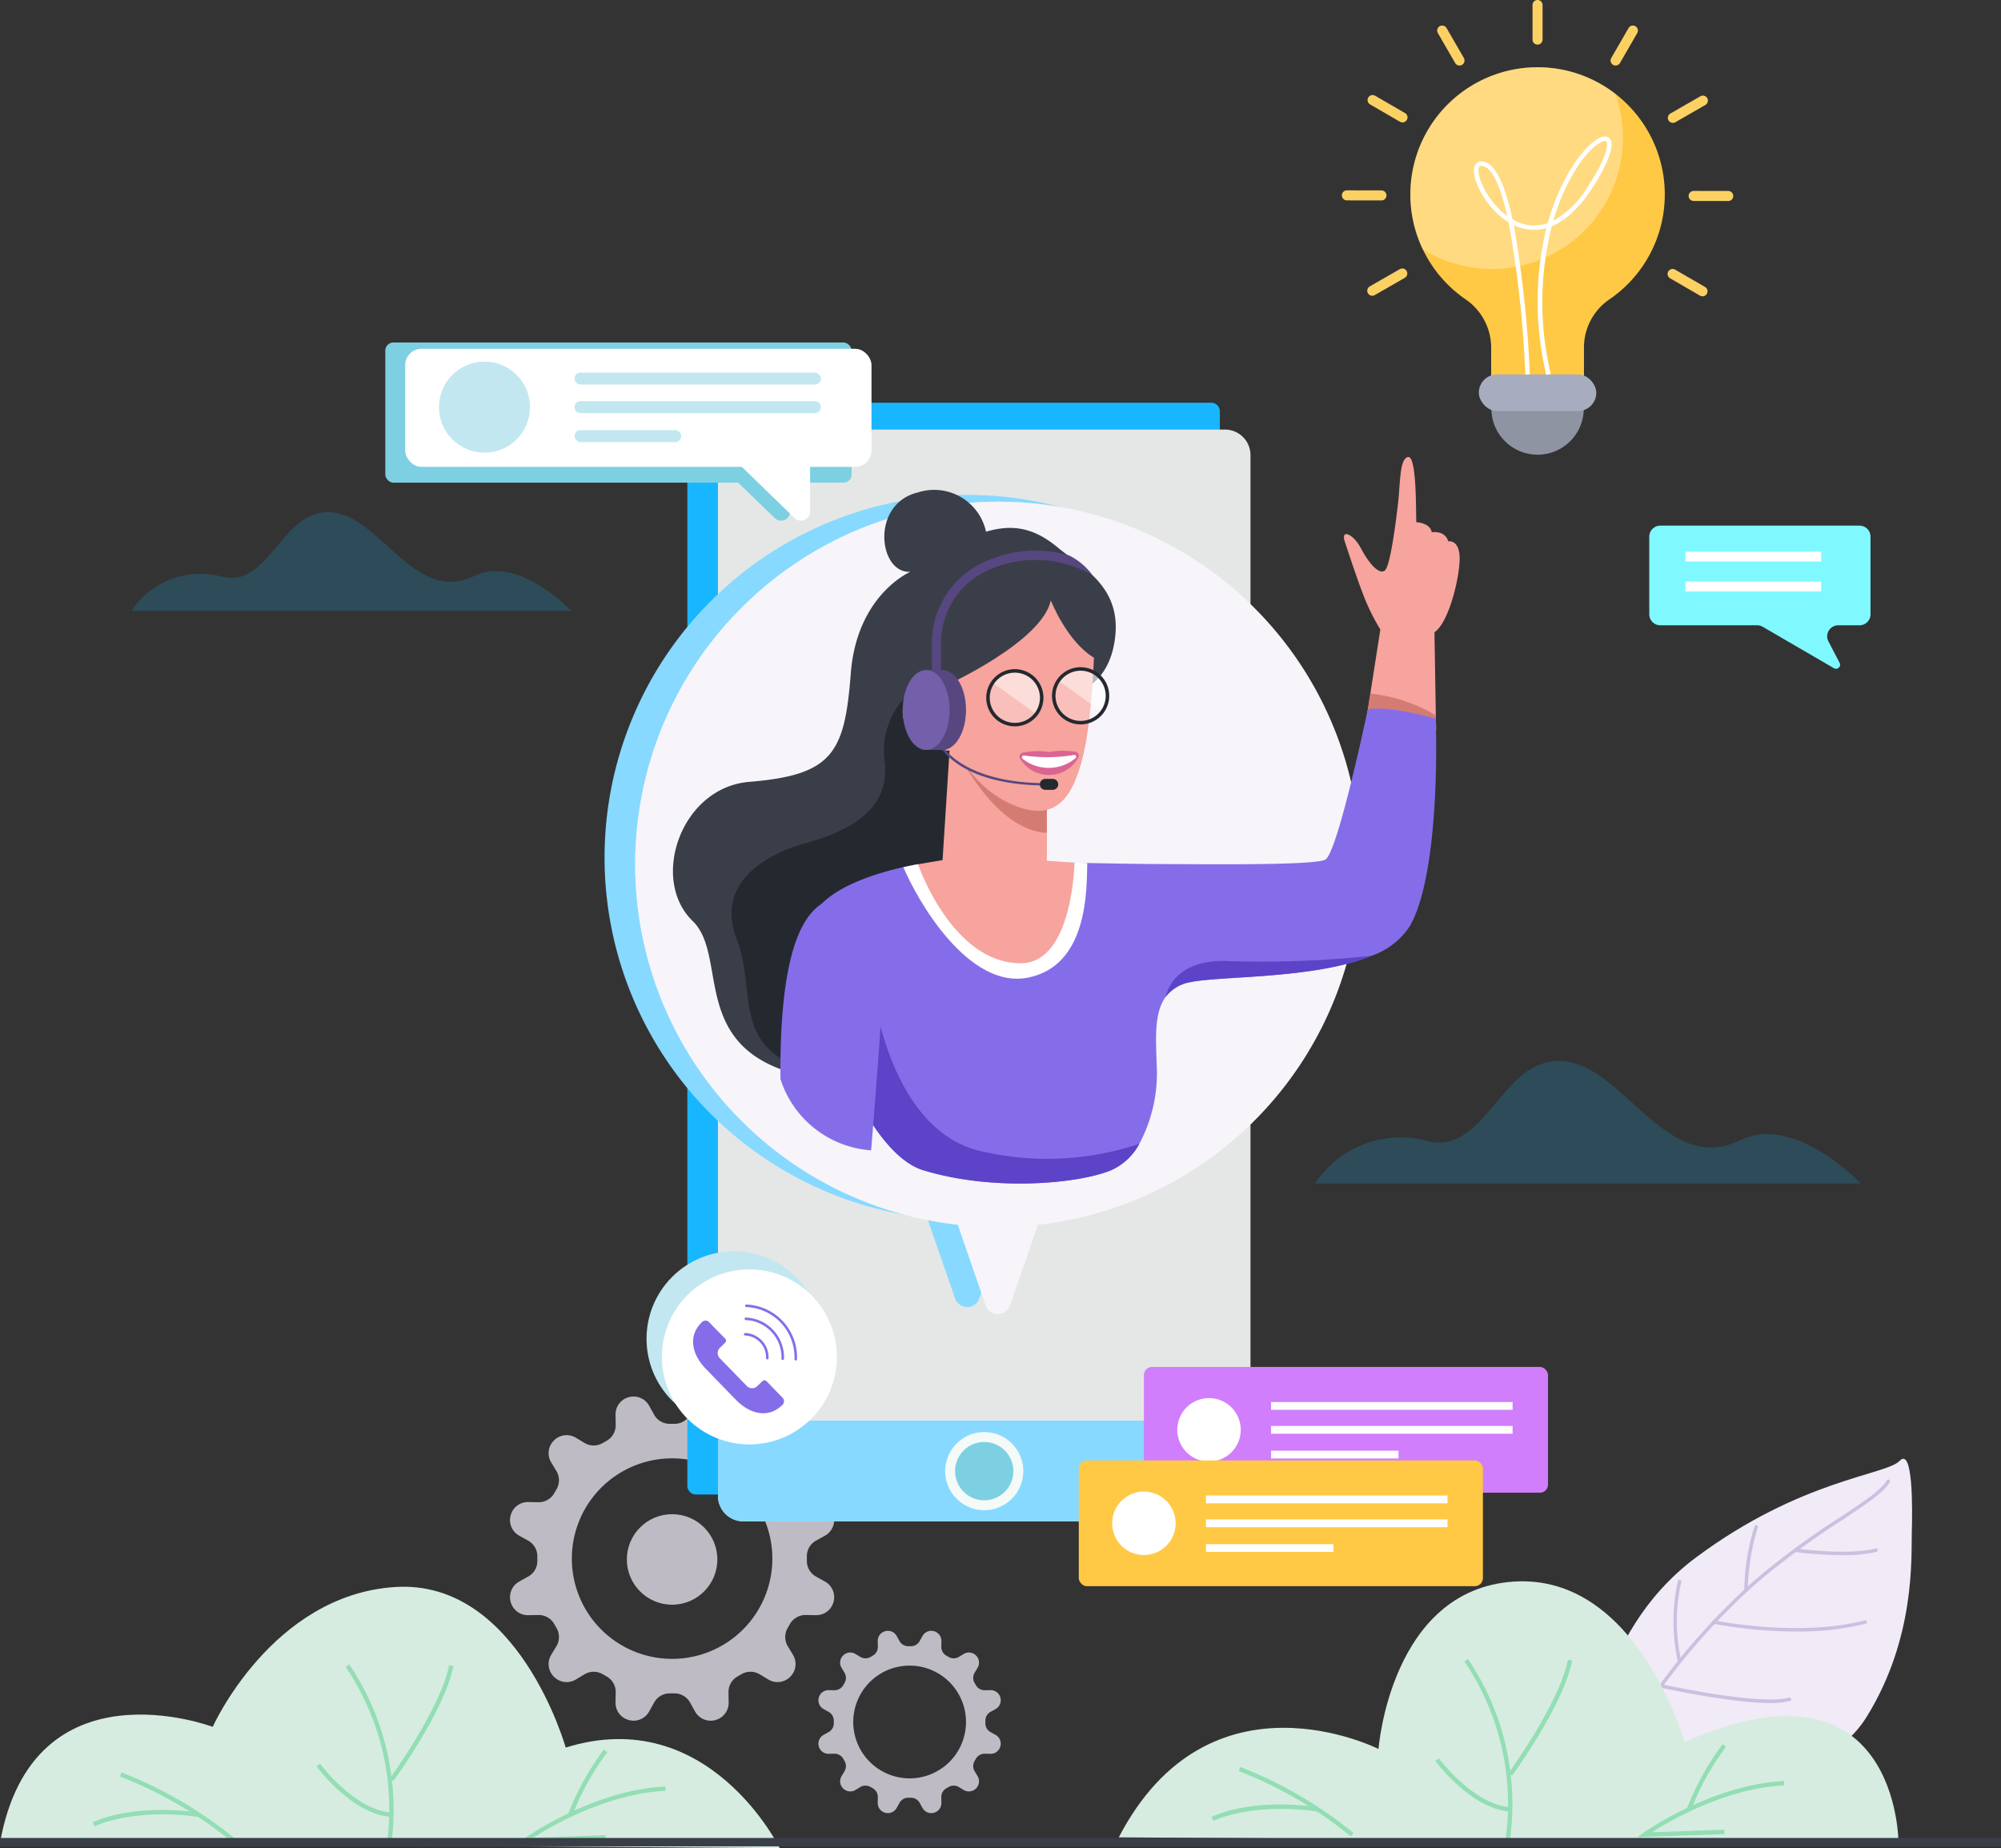 <svg xmlns="http://www.w3.org/2000/svg" width="246.736" height="227.905" viewBox="0 0 246.736 227.905">
  <rect x="0" y="0" width="246.736" height="227.905" fill="#333333" stroke="none"/>
  <g id="Grupo_87245" data-name="Grupo 87245" transform="translate(3321 5647.784)">
    <g id="Grupo_87243" data-name="Grupo 87243" transform="translate(-3321 -5475.571)">
      <g id="Grupo_87000" data-name="Grupo 87000" transform="translate(62.888)" opacity="0.74">
        <path id="Trazado_152956" data-name="Trazado 152956" d="M2796.562,857.941l-1.113-.618a2.186,2.186,0,0,1-1.127-1.943c0-.091,0-.181,0-.272s0-.181,0-.272a2.186,2.186,0,0,1,1.127-1.943l1.113-.618a2.2,2.2,0,0,0,1.055-2.485c0-.01-.006-.023-.01-.033a2.193,2.193,0,0,0-2.153-1.623l-1.276.021a2.206,2.206,0,0,1-1.959-1.144c-.081-.14-.161-.28-.241-.418a2.21,2.21,0,0,1-.015-2.275l.653-1.086a2.195,2.195,0,0,0-.33-2.679l-.027-.026a2.195,2.195,0,0,0-2.679-.33l-1.085.653a2.21,2.21,0,0,1-2.275-.015l-.418-.241a2.206,2.206,0,0,1-1.143-1.96l.02-1.276a2.193,2.193,0,0,0-1.623-2.153c-.01,0-.023-.006-.033-.01a2.2,2.2,0,0,0-2.485,1.055l-.618,1.112a2.186,2.186,0,0,1-1.943,1.127c-.091,0-.181,0-.272,0s-.181,0-.272,0a2.185,2.185,0,0,1-1.943-1.127l-.618-1.112a2.2,2.2,0,0,0-2.485-1.055l-.033.01a2.193,2.193,0,0,0-1.624,2.153l.021,1.276a2.207,2.207,0,0,1-1.143,1.96l-.419.241a2.209,2.209,0,0,1-2.275.015l-1.086-.653a2.194,2.194,0,0,0-2.679.33l-.027.026a2.194,2.194,0,0,0-.33,2.679l.654,1.086a2.21,2.21,0,0,1-.015,2.275c-.081.138-.16.278-.241.418a2.207,2.207,0,0,1-1.96,1.144l-1.275-.021a2.193,2.193,0,0,0-2.153,1.623c0,.01-.007.023-.01.033a2.2,2.2,0,0,0,1.055,2.485l1.113.618a2.186,2.186,0,0,1,1.127,1.943c0,.091,0,.181,0,.272s0,.181,0,.272a2.186,2.186,0,0,1-1.127,1.943l-1.113.618a2.2,2.2,0,0,0-1.055,2.485c0,.01.006.023.01.033a2.193,2.193,0,0,0,2.153,1.624l1.275-.02a2.206,2.206,0,0,1,1.96,1.144c.08.14.16.28.241.418a2.21,2.21,0,0,1,.015,2.275l-.654,1.086a2.194,2.194,0,0,0,.33,2.679l.027.027a2.194,2.194,0,0,0,2.679.33l1.086-.653a2.21,2.21,0,0,1,2.275.014c.138.081.278.161.419.241a2.206,2.206,0,0,1,1.143,1.959l-.021,1.276a2.194,2.194,0,0,0,1.624,2.153c.01,0,.023.006.033.01a2.2,2.2,0,0,0,2.485-1.055l.618-1.113a2.185,2.185,0,0,1,1.943-1.127c.091,0,.181,0,.272,0s.181,0,.272,0a2.186,2.186,0,0,1,1.943,1.127l.618,1.113a2.2,2.2,0,0,0,2.485,1.055c.01,0,.023-.006.033-.01a2.193,2.193,0,0,0,1.623-2.153l-.02-1.276a2.206,2.206,0,0,1,1.143-1.959c.14-.081.281-.161.418-.241a2.211,2.211,0,0,1,2.275-.014l1.085.653a2.195,2.195,0,0,0,2.679-.33l.027-.027a2.194,2.194,0,0,0,.33-2.679l-.653-1.086a2.21,2.21,0,0,1,.015-2.275c.08-.138.161-.278.241-.418a2.2,2.2,0,0,1,1.959-1.144l1.276.02a2.192,2.192,0,0,0,2.153-1.624c0-.01.007-.023.01-.033A2.2,2.2,0,0,0,2796.562,857.941Zm-18.857,9.529a12.363,12.363,0,1,1,12.363-12.363A12.362,12.362,0,0,1,2777.7,867.471Z" transform="translate(-2757.719 -835.122)" fill="#f0ebf7"/>
        <circle id="Elipse_8392" data-name="Elipse 8392" cx="5.58" cy="5.58" r="5.58" transform="translate(14.406 14.509)" fill="#f0ebf7"/>
      </g>
      <g id="Grupo_87002" data-name="Grupo 87002" transform="translate(0 23.464)">
        <path id="Trazado_152957" data-name="Trazado 152957" d="M2659.414,939.9s-8.76-17.9-26.391-12.4c0,0-5.808-20.78-21.03-19.8s-22.494,17.245-22.494,17.245-22.166-8.384-26.229,14.294Z" transform="translate(-2563.27 -907.675)" fill="#d6ece0"/>
        <g id="Grupo_87001" data-name="Grupo 87001" transform="translate(11.422 9.566)">
          <path id="Trazado_152958" data-name="Trazado 152958" d="M2700.717,959.374l-.531-.074a31.358,31.358,0,0,0-5.09-21.72l.426-.326A31.954,31.954,0,0,1,2700.717,959.374Z" transform="translate(-2663.884 -937.253)" fill="#93deb4"/>
          <path id="Trazado_152959" data-name="Trazado 152959" d="M2712.341,951.867l-.433-.316c.063-.085,6.25-8.6,7.31-13.954l.526.1C2718.661,943.174,2712.6,951.514,2712.341,951.867Z" transform="translate(-2675.259 -937.485)" fill="#93deb4"/>
          <path id="Trazado_152960" data-name="Trazado 152960" d="M2693.186,981.71c-4.8-.3-9.052-5.992-9.231-6.234l.431-.318c.042.057,4.284,5.732,8.833,6.018Z" transform="translate(-2656.346 -962.899)" fill="#93deb4"/>
          <path id="Trazado_152961" data-name="Trazado 152961" d="M2760.962,990.741l.72-.516c.083-.06,8.436-5.98,17.378-6.4l.024.535c-7.215.336-14.057,4.332-16.312,5.778l8.912-.311.019.536Z" transform="translate(-2708.448 -968.765)" fill="#93deb4"/>
          <path id="Trazado_152962" data-name="Trazado 152962" d="M2780.409,977.87l-.507-.174a32.93,32.93,0,0,1,4.393-7.947l.425.327A32.322,32.322,0,0,0,2780.409,977.87Z" transform="translate(-2721.262 -959.239)" fill="#93deb4"/>
          <path id="Trazado_152963" data-name="Trazado 152963" d="M2622.837,987a51.248,51.248,0,0,0-13.815-8.056l.177-.505a51.82,51.82,0,0,1,13.983,8.153Z" transform="translate(-2605.648 -965.119)" fill="#93deb4"/>
          <path id="Trazado_152964" data-name="Trazado 152964" d="M2598.833,994.763l-.245-.476c.19-.1,4.744-2.379,13.14-1.211l-.074.531C2603.443,992.464,2598.878,994.74,2598.833,994.763Z" transform="translate(-2598.588 -974.797)" fill="#93deb4"/>
        </g>
      </g>
      <g id="Grupo_87003" data-name="Grupo 87003" transform="translate(196.055 7.677)">
        <path id="Trazado_152965" data-name="Trazado 152965" d="M3169.469,896.849s.175-16.238,13.106-25.849,23.416-10.135,25.075-11.883,1.586,5.85,1.5,8.82.5,13.013-5.6,22.8-25.513,10.315-25.513,10.315Z" transform="translate(-3169.469 -858.86)" fill="#f0ebf7"/>
        <path id="Trazado_152966" data-name="Trazado 152966" d="M3192.475,894.074a.214.214,0,0,1-.178-.333,82.44,82.44,0,0,1,12.933-14.592,98.76,98.76,0,0,1,10.521-7.746c2.947-1.954,5.077-3.365,5.728-4.53a.214.214,0,1,1,.374.209c-.7,1.256-2.867,2.692-5.865,4.679a98.353,98.353,0,0,0-10.477,7.712,82,82,0,0,0-12.857,14.5A.214.214,0,0,1,3192.475,894.074Z" transform="translate(-3184.89 -864.207)" fill="#cbc0e0"/>
        <path id="Trazado_152967" data-name="Trazado 152967" d="M3226.411,921.833a56.423,56.423,0,0,1-10.2-.958.215.215,0,1,1,.088-.42c.1.022,10.4,2.125,18.554,0a.214.214,0,0,1,.107.415A34.529,34.529,0,0,1,3226.411,921.833Z" transform="translate(-3200.979 -900.531)" fill="#cbc0e0"/>
        <path id="Trazado_152968" data-name="Trazado 152968" d="M3253.126,893.874a48.1,48.1,0,0,1-5.856-.4.215.215,0,1,1,.059-.425c.065.009,6.5.884,9.877,0a.214.214,0,1,1,.108.415A17.559,17.559,0,0,1,3253.126,893.874Z" transform="translate(-3221.983 -881.987)" fill="#cbc0e0"/>
        <path id="Trazado_152969" data-name="Trazado 152969" d="M3209.533,947.116c-4.851,0-13.09-1.806-13.508-1.9a.215.215,0,1,1,.093-.419c.122.027,12.243,2.685,15.747,1.65a.214.214,0,1,1,.121.411A9.177,9.177,0,0,1,3209.533,947.116Z" transform="translate(-3187.323 -917.001)" fill="#cbc0e0"/>
        <path id="Trazado_152970" data-name="Trazado 152970" d="M3202.01,915.231a.214.214,0,0,1-.208-.163,22.841,22.841,0,0,1,0-10.011.215.215,0,0,1,.414.113,22.379,22.379,0,0,0,0,9.795.215.215,0,0,1-.156.26A.225.225,0,0,1,3202.01,915.231Z" transform="translate(-3190.956 -890.009)" fill="#cbc0e0"/>
        <path id="Trazado_152971" data-name="Trazado 152971" d="M3228.5,892.423h0a.215.215,0,0,1-.211-.218,27.932,27.932,0,0,1,1.258-7.879.215.215,0,1,1,.4.155,28.079,28.079,0,0,0-1.229,7.732A.214.214,0,0,1,3228.5,892.423Z" transform="translate(-3209.263 -875.996)" fill="#cbc0e0"/>
      </g>
      <g id="Grupo_87005" data-name="Grupo 87005" transform="translate(137.952 22.792)">
        <path id="Trazado_152972" data-name="Trazado 152972" d="M3085.961,937.824s.04-24.138-26.392-12.4c0,0-5.808-20.78-21.03-19.8s-16.695,20.645-16.695,20.645-20.847-10.6-32.028,10.894Z" transform="translate(-2989.817 -905.596)" fill="#d6ece0"/>
        <g id="Grupo_87004" data-name="Grupo 87004" transform="translate(11.422 9.566)">
          <path id="Trazado_152973" data-name="Trazado 152973" d="M3127.264,957.3l-.531-.074a31.362,31.362,0,0,0-5.091-21.721l.425-.326A31.951,31.951,0,0,1,3127.264,957.3Z" transform="translate(-3090.431 -935.175)" fill="#93deb4"/>
          <path id="Trazado_152974" data-name="Trazado 152974" d="M3138.888,949.789l-.433-.316c.063-.085,6.251-8.6,7.31-13.955l.525.1C3145.208,941.1,3139.145,949.436,3138.888,949.789Z" transform="translate(-3101.805 -935.407)" fill="#93deb4"/>
          <path id="Trazado_152975" data-name="Trazado 152975" d="M3119.733,979.632c-4.8-.3-9.052-5.992-9.231-6.234l.431-.318c.042.057,4.284,5.732,8.833,6.017Z" transform="translate(-3082.893 -960.821)" fill="#93deb4"/>
          <path id="Trazado_152976" data-name="Trazado 152976" d="M3187.509,988.663l.72-.516c.083-.06,8.436-5.98,17.378-6.4l.024.535c-7.215.336-14.056,4.332-16.312,5.778l8.912-.311.018.536Z" transform="translate(-3134.995 -966.687)" fill="#93deb4"/>
          <path id="Trazado_152977" data-name="Trazado 152977" d="M3206.956,975.792l-.507-.174a32.926,32.926,0,0,1,4.394-7.947l.424.327A32.332,32.332,0,0,0,3206.956,975.792Z" transform="translate(-3147.809 -957.161)" fill="#93deb4"/>
          <path id="Trazado_152978" data-name="Trazado 152978" d="M3049.384,984.922a51.236,51.236,0,0,0-13.815-8.056l.178-.506a51.818,51.818,0,0,1,13.983,8.153Z" transform="translate(-3032.194 -963.041)" fill="#93deb4"/>
          <path id="Trazado_152979" data-name="Trazado 152979" d="M3025.38,992.685l-.245-.476c.189-.1,4.744-2.379,13.139-1.211l-.074.531C3029.99,990.386,3025.425,992.662,3025.38,992.685Z" transform="translate(-3025.135 -972.719)" fill="#93deb4"/>
        </g>
      </g>
      <rect id="Rectángulo_8067" data-name="Rectángulo 8067" width="246.736" height="1.036" transform="translate(0 54.433)" fill="#3a3e49"/>
      <g id="Grupo_87007" data-name="Grupo 87007" transform="translate(100.919 28.893)" opacity="0.74">
        <path id="Trazado_152982" data-name="Trazado 152982" d="M2897.154,937.292l-.626-.348a1.231,1.231,0,0,1-.634-1.093c0-.051,0-.1,0-.153s0-.1,0-.153a1.231,1.231,0,0,1,.634-1.093l.626-.348a1.236,1.236,0,0,0,.593-1.4c0-.006,0-.013-.006-.019a1.233,1.233,0,0,0-1.211-.913l-.717.012a1.241,1.241,0,0,1-1.1-.643c-.045-.079-.09-.158-.136-.236a1.242,1.242,0,0,1-.008-1.279l.367-.611a1.233,1.233,0,0,0-.186-1.506l-.015-.015a1.234,1.234,0,0,0-1.507-.185l-.61.367a1.242,1.242,0,0,1-1.279-.008l-.235-.135a1.242,1.242,0,0,1-.643-1.1l.012-.717a1.234,1.234,0,0,0-.913-1.211l-.018-.006a1.236,1.236,0,0,0-1.4.594l-.347.626a1.228,1.228,0,0,1-1.093.634l-.153,0-.153,0a1.228,1.228,0,0,1-1.093-.634l-.348-.626a1.236,1.236,0,0,0-1.4-.594l-.018.006a1.235,1.235,0,0,0-.914,1.211l.012.717a1.24,1.24,0,0,1-.643,1.1l-.235.135a1.242,1.242,0,0,1-1.279.008l-.611-.367a1.233,1.233,0,0,0-1.506.185l-.015.015a1.234,1.234,0,0,0-.186,1.506l.367.611a1.242,1.242,0,0,1-.008,1.279l-.136.236a1.241,1.241,0,0,1-1.1.643l-.717-.012a1.233,1.233,0,0,0-1.21.913c0,.006,0,.013-.006.019a1.235,1.235,0,0,0,.594,1.4l.625.348a1.231,1.231,0,0,1,.634,1.093c0,.051,0,.1,0,.153s0,.1,0,.153a1.231,1.231,0,0,1-.634,1.093l-.625.348a1.236,1.236,0,0,0-.594,1.4c0,.006,0,.013.006.018a1.233,1.233,0,0,0,1.21.913l.717-.012a1.241,1.241,0,0,1,1.1.643l.136.235a1.242,1.242,0,0,1,.008,1.279l-.367.611a1.234,1.234,0,0,0,.186,1.506l.015.015a1.233,1.233,0,0,0,1.506.185l.611-.367a1.243,1.243,0,0,1,1.279.008l.235.135a1.24,1.24,0,0,1,.643,1.1l-.012.717a1.234,1.234,0,0,0,.914,1.211l.018.006a1.236,1.236,0,0,0,1.4-.594l.348-.625a1.228,1.228,0,0,1,1.093-.634l.153,0,.153,0a1.228,1.228,0,0,1,1.093.634l.347.625a1.236,1.236,0,0,0,1.4.594l.018-.006a1.234,1.234,0,0,0,.913-1.211l-.012-.717a1.242,1.242,0,0,1,.643-1.1l.235-.135a1.242,1.242,0,0,1,1.279-.008l.61.367a1.234,1.234,0,0,0,1.507-.185l.015-.015a1.234,1.234,0,0,0,.186-1.506l-.367-.611a1.242,1.242,0,0,1,.008-1.279c.045-.078.09-.156.136-.235a1.241,1.241,0,0,1,1.1-.643l.717.012a1.233,1.233,0,0,0,1.211-.913c0-.006,0-.013.006-.018A1.236,1.236,0,0,0,2897.154,937.292Zm-10.6,5.359a6.952,6.952,0,1,1,6.952-6.952A6.952,6.952,0,0,1,2886.55,942.651Z" transform="translate(-2875.31 -924.459)" fill="#f0ebf7"/>
      </g>
    </g>
    <g id="Grupo_87244" data-name="Grupo 87244" transform="translate(-3304.795 -5647.784)">
      <path id="Trazado_152946" data-name="Trazado 152946" d="M3035.375,660.045a12.651,12.651,0,0,1,14.008-5.2c6.086,1.443,8.587-7.468,13.627-9.428,9.24-3.593,14.6,14.289,24.8,9.292,6.745-3.3,14.876,5.335,14.876,5.335Z" transform="translate(-2889.442 -514.102)" fill="#18b6fe" opacity="0.19"/>
      <path id="Trazado_152947" data-name="Trazado 152947" d="M3057.6,436.25l.168,10.253.028,1.747-8.67-.8.568-3.637h0l1.233-7.9a26.211,26.211,0,0,1-2.092-4.239c-.9-2.36-1.8-5.117-2.3-6.632s1.01-1.012,2.022.9,2.248,3.246,2.925,2.692,1.348-5.9,1.63-8.312.168-5.508,1.236-5.676.957,6.576,1.012,8.036c0,0,1.686.056,1.91,1.239,0,0,1.63-.282,2.024,1.124,0,0,1.292-.283,1.406,1.854S3059.458,435.014,3057.6,436.25Z" transform="translate(-2896.927 -358.287)" fill="#f6a49d"/>
      <path id="Trazado_152948" data-name="Trazado 152948" d="M3063.432,509.271l-8.67-.8.567-3.638h0a19.673,19.673,0,0,1,8.072,2.693Z" transform="translate(-2902.559 -419.307)" fill="#d47c74"/>
      <rect id="Rectángulo_8066" data-name="Rectángulo 8066" width="65.663" height="134.635" rx="1" transform="translate(68.55 49.661)" fill="#18b6fe"/>
      <path id="Trazado_152949" data-name="Trazado 152949" d="M2873.446,407.331v128.34a3.147,3.147,0,0,1-3.146,3.148h-59.371a3.147,3.147,0,0,1-3.146-3.148V407.331a3.147,3.147,0,0,1,3.146-3.148H2870.3A3.147,3.147,0,0,1,2873.446,407.331Z" transform="translate(-2735.458 -351.21)" fill="#e5e7e6"/>
      <path id="Trazado_152950" data-name="Trazado 152950" d="M2853.981,473.8a44.718,44.718,0,1,0-49.651,44.446l3.44,9.93a1.58,1.58,0,0,0,2.986,0l3.44-9.93A44.722,44.722,0,0,0,2853.981,473.8Z" transform="translate(-2706.204 -368.056)" fill="#87d9ff"/>
      <path id="Trazado_152951" data-name="Trazado 152951" d="M2865.653,476.392A44.718,44.718,0,1,0,2816,520.838l3.44,9.93a1.58,1.58,0,0,0,2.986,0l3.44-9.93A44.722,44.722,0,0,0,2865.653,476.392Z" transform="translate(-2714.1 -369.81)" fill="#fff"/>
      <path id="Trazado_152952" data-name="Trazado 152952" d="M2865.653,476.392A44.718,44.718,0,1,0,2816,520.838l3.44,9.93a1.58,1.58,0,0,0,2.986,0l3.44-9.93A44.722,44.722,0,0,0,2865.653,476.392Z" transform="translate(-2714.1 -369.81)" fill="#f0ebf7" opacity="0.52"/>
      <path id="Trazado_152953" data-name="Trazado 152953" d="M2840.128,452.252s4.38-.745,5.033-6.99-4.287-8.574-7.083-10.9-5.405-2.983-8.854-1.957a6.543,6.543,0,0,0-8.388-4.849c-5.919,1.419-4.846,10.068-.932,9.788,0,0-6.618,2.8-7.363,12.582s-2.239,12.487-12.51,13.325c-8.426.688-12.282,12.023-6.99,17.149,4.586,4.442-.725,16.126,14.094,19.2s22.275-24.046,22.275-24.046Z" transform="translate(-2723.845 -366.837)" fill="#3a3e49"/>
      <path id="Trazado_152954" data-name="Trazado 152954" d="M2834.808,504.831a9.636,9.636,0,0,0-2.973,8.464c.631,5.592-3.935,8.388-9.714,9.972s-11,5.406-8.574,11.744-.373,12.489,7.27,15.751,29.824-9.746,29.917-11.164-4.56-28.446-4.237-28.726-4.99-4.643-4.99-4.643Z" transform="translate(-2738.945 -419.307)" fill="#24292f"/>
      <path id="Trazado_152955" data-name="Trazado 152955" d="M2873.446,782.05v9.28a3.147,3.147,0,0,1-3.146,3.148h-59.371a3.147,3.147,0,0,1-3.146-3.148v-9.28Z" transform="translate(-2735.458 -606.869)" fill="#87d9ff"/>
      <path id="Trazado_152980" data-name="Trazado 152980" d="M2584.154,447.852a10.2,10.2,0,0,1,11.287-4.189c4.9,1.163,6.919-6.018,10.981-7.6,7.446-2.9,11.767,11.514,19.986,7.487,5.435-2.662,11.987,4.3,11.987,4.3Z" transform="translate(-2584.154 -372.52)" fill="#18b6fe" opacity="0.19"/>
      <g id="Grupo_87006" data-name="Grupo 87006" transform="translate(187.162 64.819)">
        <path id="Trazado_152981" data-name="Trazado 152981" d="M3188.776,440.811h-24.557a1.362,1.362,0,0,0-1.363,1.362v9.564a1.362,1.362,0,0,0,1.363,1.362h11.939a1.364,1.364,0,0,1,.685.185l8.789,5.113a.5.5,0,0,0,.694-.662l-1.377-2.643a1.362,1.362,0,0,1,1.208-1.992h2.619a1.362,1.362,0,0,0,1.362-1.362v-9.564A1.362,1.362,0,0,0,3188.776,440.811Z" transform="translate(-3162.856 -440.811)" fill="#7ff9ff"/>
        <rect id="Rectángulo_8068" data-name="Rectángulo 8068" width="16.727" height="1.212" transform="translate(4.464 3.215)" fill="#fff"/>
        <rect id="Rectángulo_8069" data-name="Rectángulo 8069" width="16.727" height="1.212" transform="translate(4.464 6.897)" fill="#fff"/>
      </g>
      <path id="Trazado_152983" data-name="Trazado 152983" d="M2884.77,501.625l-.778-.841s-3.834-2.375-5.513,1.82,5.033,6.99,6.291,5.8S2884.77,501.625,2884.77,501.625Z" transform="translate(-2783.108 -416.116)" fill="#f6a49d"/>
      <path id="Trazado_152984" data-name="Trazado 152984" d="M2917.018,537.395a9.265,9.265,0,0,1-4.733,3.668c-6.967,2.872-18.547,2.463-22.3,3.244a4.826,4.826,0,0,0-3.073,1.815h0c-1.51,2.047-1.2,5.385-1.1,8.721a18.5,18.5,0,0,1-2.153,9.4,7.42,7.42,0,0,1-3.459,3.255c-4.054,1.678-14.539,2.656-23.207,0-3.844-1.177-7.435-6.741-10-12.94-3.221-7.784-4.821-16.575-3.263-18.963,2.043-3.134,7.848-4.8,10.823-5.466,1.1-.246,1.806-.358,1.806-.358l3.028,1.166,12.018-1.445s2.648.061,5.824.126c3.288.064,7.147.131,9.21.131,4.054,0,18.6.212,20.134-.537s5.248-18.515,5.248-18.515c2.517-.559,8.388,1.118,8.388,1.118S2920.933,530.5,2917.018,537.395Z" transform="translate(-2759.375 -423.198)" fill="#856de9"/>
      <path id="Trazado_152985" data-name="Trazado 152985" d="M2901.135,569.174c-.062,3.442.059,12.6-7.236,14.124-7.446,1.557-13.779-9.642-15.44-13.612,1.1-.246,1.806-.358,1.806-.358l3.028,1.166,12.018-1.445S2897.959,569.109,2901.135,569.174Z" transform="translate(-2783.276 -462.756)" fill="#fff"/>
      <path id="Trazado_152986" data-name="Trazado 152986" d="M2891.747,638.591a7.416,7.416,0,0,1-3.459,3.255c-4.054,1.678-14.539,2.656-23.207,0-3.844-1.177-7.435-6.741-10-12.94,1.985-4.241,3.987-8.435,3.987-8.435s2.1,16.133,12.722,18.926A35.694,35.694,0,0,0,2891.747,638.591Z" transform="translate(-2767.46 -497.546)" fill="#5c43c7"/>
      <circle id="Elipse_8393" data-name="Elipse 8393" cx="4.82" cy="4.82" r="4.82" transform="translate(99.358 184.996) rotate(-76.718)" fill="#f4faf8"/>
      <circle id="Elipse_8394" data-name="Elipse 8394" cx="3.596" cy="3.596" r="3.596" transform="matrix(0.23, -0.973, 0.973, 0.23, 100.831, 184.086)" fill="#7dd0e2"/>
      <path id="Trazado_152987" data-name="Trazado 152987" d="M2839.139,582.34c-2.931.386-7.71,2.294-7.549,22.447a12.652,12.652,0,0,0,11.184,8.8s1.677-20.411,1.677-24.745S2841.026,582.092,2839.139,582.34Z" transform="translate(-2751.562 -471.737)" fill="#856de9"/>
      <path id="Trazado_153231" data-name="Trazado 153231" d="M2897.932,568.184l5.406.372s-.187,12.417-6.652,12.4c-8.479-.026-12.641-12.209-12.641-12.209l3.03-.513Z" transform="translate(-2787.055 -462.171)" fill="#f6a49d"/>
      <path id="Trazado_153232" data-name="Trazado 153232" d="M2906.272,525.779v8.668a5.643,5.643,0,0,1-6.082,3.425,9.276,9.276,0,0,1-6.78-4.054l1.05-16.5Z" transform="translate(-2793.391 -427.758)" fill="#f6a49d"/>
      <path id="Trazado_153233" data-name="Trazado 153233" d="M2910.878,537.393c-6.277-.324-10.658-9.4-10.658-9.4l3.47-.436,7.19,4.917Z" transform="translate(-2797.999 -434.685)" fill="#d47c74"/>
      <path id="Trazado_153234" data-name="Trazado 153234" d="M2913.244,476.4s-.255,7.962-1.419,12.44c-1.139,4.383-3.005,7.759-7.969,5.942-5.687-2.083-8.018-7.757-8.018-7.757l-.7-7.27s11.674-5.312,12.792-10.415C2907.932,469.34,2909.889,474.373,2913.244,476.4Z" transform="translate(-2794.562 -395.295)" fill="#f6a49d"/>
      <path id="Trazado_153235" data-name="Trazado 153235" d="M2889.318,510.532s-1.3-4.054-2.656-3.542S2886.383,509.507,2889.318,510.532Z" transform="translate(-2788.435 -420.738)" fill="#d47c74"/>
      <path id="Trazado_153236" data-name="Trazado 153236" d="M3003.874,604.822v0c-6.968,2.872-18.546,2.463-22.3,3.244a4.822,4.822,0,0,0-3.073,1.815h0s.746-4.829,7.921-4.393A129.69,129.69,0,0,0,3003.874,604.822Z" transform="translate(-2850.964 -486.959)" fill="#5c43c7"/>
      <g id="Grupo_87216" data-name="Grupo 87216" transform="translate(105.404 82.275)">
        <g id="Grupo_87214" data-name="Grupo 87214" transform="translate(8.111 0)">
          <path id="Trazado_153237" data-name="Trazado 153237" d="M2942.565,499.366a3.178,3.178,0,1,0-.635,1.607A3.138,3.138,0,0,0,2942.565,499.366Z" transform="translate(-2935.879 -495.522)" fill="#fff" opacity="0.3"/>
          <path id="Trazado_153238" data-name="Trazado 153238" d="M2943.69,499.366a3.175,3.175,0,0,0-5.794-2.086c1.619,1.132,3.668,2.614,5.16,3.693A3.141,3.141,0,0,0,2943.69,499.366Z" transform="translate(-2937.005 -495.522)" fill="#fff" opacity="0.47"/>
          <path id="Trazado_153239" data-name="Trazado 153239" d="M2942.177,498.663a3.527,3.527,0,1,0-3.86,3.158A3.529,3.529,0,0,0,2942.177,498.663Zm-.43-.043a3.095,3.095,0,1,1-2.771-3.387A3.1,3.1,0,0,1,2941.748,498.619Z" transform="translate(-2935.141 -494.784)" fill="#24292f"/>
        </g>
        <g id="Grupo_87215" data-name="Grupo 87215" transform="translate(0 0.241)">
          <path id="Trazado_153240" data-name="Trazado 153240" d="M2917.485,500.111a3.178,3.178,0,1,0-.635,1.607A3.132,3.132,0,0,0,2917.485,500.111Z" transform="translate(-2910.8 -496.268)" fill="#fff" opacity="0.3"/>
          <path id="Trazado_153241" data-name="Trazado 153241" d="M2918.611,500.111a3.175,3.175,0,0,0-5.794-2.086c1.619,1.132,3.668,2.614,5.16,3.693A3.132,3.132,0,0,0,2918.611,500.111Z" transform="translate(-2911.926 -496.268)" fill="#fff" opacity="0.47"/>
          <path id="Trazado_153242" data-name="Trazado 153242" d="M2917.1,499.408a3.527,3.527,0,1,0-3.861,3.158A3.53,3.53,0,0,0,2917.1,499.408Zm-.43-.043a3.095,3.095,0,1,1-2.771-3.387A3.1,3.1,0,0,1,2916.669,499.365Z" transform="translate(-2910.062 -495.529)" fill="#24292f"/>
        </g>
      </g>
      <g id="Grupo_87217" data-name="Grupo 87217" transform="translate(31.304 42.233)">
        <path id="Trazado_153243" data-name="Trazado 153243" d="M2813.934,412.989v7.261a1.124,1.124,0,0,1-1.907.807l-8.315-8.068Z" transform="translate(-2764.006 -399.401)" fill="#7dd0e2"/>
        <rect id="Rectángulo_8070" data-name="Rectángulo 8070" width="57.499" height="17.286" rx="1" transform="translate(0 0)" fill="#7dd0e2"/>
        <rect id="Rectángulo_8071" data-name="Rectángulo 8071" width="57.499" height="14.556" rx="2" transform="translate(2.454 0.78)" fill="#fff"/>
        <circle id="Elipse_8395" data-name="Elipse 8395" cx="5.614" cy="5.614" r="5.614" transform="translate(6.618 2.36)" fill="#c2e7f0"/>
        <rect id="Rectángulo_8072" data-name="Rectángulo 8072" width="30.384" height="1.476" rx="0.738" transform="translate(23.33 3.713)" fill="#c2e7f0"/>
        <path id="Trazado_153244" data-name="Trazado 153244" d="M2782.724,393.35h-28.908a.738.738,0,0,0-.738.738h0a.738.738,0,0,0,.738.738h28.908a.738.738,0,0,0,.738-.738h0A.738.738,0,0,0,2782.724,393.35Z" transform="translate(-2729.748 -386.114)" fill="#c2e7f0"/>
        <rect id="Rectángulo_8073" data-name="Rectángulo 8073" width="13.16" height="1.476" rx="0.738" transform="translate(23.33 10.809)" fill="#c2e7f0"/>
        <path id="Trazado_153245" data-name="Trazado 153245" d="M2821.523,412.989v7.261a1.124,1.124,0,0,1-1.906.807l-8.315-8.068Z" transform="translate(-2769.141 -399.401)" fill="#fff"/>
      </g>
      <g id="Grupo_87218" data-name="Grupo 87218" transform="translate(109.507 92.568)">
        <path id="Trazado_153246" data-name="Trazado 153246" d="M2926.318,526.758a9.436,9.436,0,0,0-3.188.1.5.5,0,0,0-.278.8,4.15,4.15,0,0,0,7.113-.119.5.5,0,0,0-.3-.786,9.445,9.445,0,0,0-3.19.01A.481.481,0,0,1,2926.318,526.758Z" transform="translate(-2922.747 -526.611)" fill="#db6592"/>
        <path id="Trazado_153247" data-name="Trazado 153247" d="M2923.918,528.3a20.071,20.071,0,0,0,6.158-.065.229.229,0,0,1,.186.406,5.184,5.184,0,0,1-6.506.073A.23.23,0,0,1,2923.918,528.3Z" transform="translate(-2923.364 -527.704)" fill="#fff"/>
      </g>
      <g id="Grupo_87219" data-name="Grupo 87219" transform="translate(124.845 168.564)">
        <rect id="Rectángulo_8074" data-name="Rectángulo 8074" width="49.831" height="15.51" rx="1" transform="translate(0)" fill="#d07efc"/>
        <circle id="Elipse_8396" data-name="Elipse 8396" cx="3.915" cy="3.915" r="3.915" transform="translate(3.319 10.666) rotate(-76.717)" fill="#fff"/>
        <rect id="Rectángulo_8075" data-name="Rectángulo 8075" width="29.782" height="0.959" transform="translate(15.68 7.275)" fill="#fff"/>
        <rect id="Rectángulo_8076" data-name="Rectángulo 8076" width="15.719" height="0.959" transform="translate(15.68 10.326)" fill="#fff"/>
        <rect id="Rectángulo_8077" data-name="Rectángulo 8077" width="29.782" height="0.959" transform="translate(15.68 4.328)" fill="#fff"/>
      </g>
      <g id="Grupo_87220" data-name="Grupo 87220" transform="translate(116.816 180.091)">
        <rect id="Rectángulo_8078" data-name="Rectángulo 8078" width="49.831" height="15.51" rx="1" transform="translate(0 0)" fill="#ffc945"/>
        <circle id="Elipse_8397" data-name="Elipse 8397" cx="3.915" cy="3.915" r="3.915" transform="translate(3.319 10.666) rotate(-76.717)" fill="#fff"/>
        <rect id="Rectángulo_8079" data-name="Rectángulo 8079" width="29.782" height="0.959" transform="translate(15.68 7.275)" fill="#fff"/>
        <rect id="Rectángulo_8080" data-name="Rectángulo 8080" width="15.719" height="0.959" transform="translate(15.68 10.326)" fill="#fff"/>
        <rect id="Rectángulo_8081" data-name="Rectángulo 8081" width="29.782" height="0.959" transform="translate(15.68 4.328)" fill="#fff"/>
      </g>
      <path id="Trazado_153248" data-name="Trazado 153248" d="M2906.018,530.029c-10.283,0-12.878-4.39-12.984-4.577l.244-.138c.025.044,2.639,4.435,12.74,4.435Z" transform="translate(-2793.136 -433.166)" fill="#574780"/>
      <path id="Trazado_153249" data-name="Trazado 153249" d="M2932.1,538.725h-.913a.673.673,0,0,1-.673-.673h0a.673.673,0,0,1,.673-.674h.913a.673.673,0,0,1,.674.674h0A.673.673,0,0,1,2932.1,538.725Z" transform="translate(-2818.496 -441.328)" fill="#24292f"/>
      <path id="Trazado_153250" data-name="Trazado 153250" d="M2889.885,500.8c0,2.719-1.294,4.924-2.89,4.924-.432,0-1.4,0-2.3-.022-1.261-.03-.593-2.919-.593-4.9,0-2.188-.46-4.924.865-4.924H2887C2888.592,495.875,2889.885,498.079,2889.885,500.8Z" transform="translate(-2786.976 -413.248)" fill="#574780"/>
      <path id="Trazado_153251" data-name="Trazado 153251" d="M2909.135,453.3a14.094,14.094,0,0,0-12.325-.81,9.821,9.821,0,0,0-6.336,9.173v3.858h-1.118v-3.858a10.945,10.945,0,0,1,7.063-10.221,14.654,14.654,0,0,1,9.882-.539A7.983,7.983,0,0,1,2909.135,453.3Z" transform="translate(-2790.647 -382.394)" fill="#574780"/>
      <ellipse id="Elipse_8398" data-name="Elipse 8398" cx="2.89" cy="4.924" rx="2.89" ry="4.924" transform="translate(95.103 82.627)" fill="#745faa"/>
      <g id="Grupo_87225" data-name="Grupo 87225" transform="translate(149.255)">
        <g id="Grupo_87221" data-name="Grupo 87221" transform="translate(8.443 8.289)">
          <circle id="Elipse_8399" data-name="Elipse 8399" cx="5.7" cy="5.7" r="5.7" transform="translate(9.988 36.384)" fill="#8f94a3"/>
          <path id="Trazado_153252" data-name="Trazado 153252" d="M3103.13,281.71a15.656,15.656,0,0,1-6.88,12.978,7.189,7.189,0,0,0-3.086,5.961v5.607h-11.442v-5.7a7.229,7.229,0,0,0-3.185-5.931,15.686,15.686,0,1,1,24.594-12.911Z" transform="translate(-3071.755 -266.023)" fill="#ffc945"/>
          <rect id="Rectángulo_8082" data-name="Rectángulo 8082" width="14.487" height="4.522" rx="2.261" transform="translate(8.444 37.88)" fill="#a7adbf"/>
          <path id="Trazado_153253" data-name="Trazado 153253" d="M3104.91,321.835a38.442,38.442,0,0,1,.01-18.1,5.634,5.634,0,0,1-4.023-.369,140.038,140.038,0,0,1,1.981,18.4l-.558.023a134.01,134.01,0,0,0-2.062-18.768c-2.909-1.782-4.773-5.7-4.17-7.008.106-.231.453-.731,1.38-.381,1.423.536,2.489,3.389,3.28,7.028l.081.045a5.1,5.1,0,0,0,4.258.412c.157-.56.321-1.083.486-1.571,1.669-4.9,4.176-8.041,5.8-8.886.785-.408,1.181-.163,1.348.019.667.731-.088,2.921-2.072,6.009-1.768,2.752-3.5,4.175-5.062,4.816a38.064,38.064,0,0,0-.129,18.21Zm7.224-28.84a1.193,1.193,0,0,0-.505.16c-1.679.874-4.277,4.3-5.853,9.668a11.891,11.891,0,0,0,4.4-4.438c2.285-3.557,2.392-5.041,2.13-5.33A.226.226,0,0,0,3112.134,292.995Zm-15.244,3.072a.281.281,0,0,0-.294.177c-.389.848.951,4.168,3.493,5.992-.731-3.24-1.66-5.647-2.817-6.083A1.121,1.121,0,0,0,3096.89,296.067Z" transform="translate(-3088.142 -283.894)" fill="#fff"/>
          <path id="Trazado_153254" data-name="Trazado 153254" d="M3097.969,274.738a16.16,16.16,0,0,1-24.686,13.727,15.687,15.687,0,0,1,23.741-19.175A16.046,16.046,0,0,1,3097.969,274.738Z" transform="translate(-3071.755 -266.023)" fill="#fff" opacity="0.32"/>
        </g>
        <path id="Trazado_153255" data-name="Trazado 153255" d="M3118.965,245.893h0a.619.619,0,0,1-.619-.619v-4.263a.619.619,0,0,1,.619-.619h0a.619.619,0,0,1,.619.619v4.263A.619.619,0,0,1,3118.965,245.893Z" transform="translate(-3094.835 -240.392)" fill="#fbd163"/>
        <path id="Trazado_153256" data-name="Trazado 153256" d="M3148.414,254.979h0a.619.619,0,0,1-.227-.846l2.132-3.692a.619.619,0,0,1,.845-.227h0a.619.619,0,0,1,.227.846l-2.132,3.692A.619.619,0,0,1,3148.414,254.979Z" transform="translate(-3114.968 -246.982)" fill="#fbd163"/>
        <path id="Trazado_153257" data-name="Trazado 153257" d="M3085.057,254.979h0a.619.619,0,0,0,.226-.846l-2.131-3.692a.62.62,0,0,0-.846-.227h0a.619.619,0,0,0-.227.846l2.132,3.692A.619.619,0,0,0,3085.057,254.979Z" transform="translate(-3070.241 -246.982)" fill="#fbd163"/>
        <g id="Grupo_87222" data-name="Grupo 87222" transform="translate(0 23.471)">
          <path id="Trazado_153258" data-name="Trazado 153258" d="M3177.861,313.808h0a.62.62,0,0,1,.621-.618l4.263.007a.62.62,0,0,1,.618.62h0a.619.619,0,0,1-.62.618l-4.263-.007A.619.619,0,0,1,3177.861,313.808Z" transform="translate(-3135.101 -313.117)" fill="#fbd163"/>
          <path id="Trazado_153259" data-name="Trazado 153259" d="M3045.649,313.583h0a.619.619,0,0,1,.62-.618l4.263.007a.62.62,0,0,1,.618.62h0a.619.619,0,0,1-.62.618l-4.263-.007A.619.619,0,0,1,3045.649,313.583Z" transform="translate(-3045.649 -312.965)" fill="#fbd163"/>
        </g>
        <g id="Grupo_87223" data-name="Grupo 87223" transform="translate(3.17 11.721)">
          <path id="Trazado_153260" data-name="Trazado 153260" d="M3169.92,343.243h0a.619.619,0,0,1,.846-.225l3.688,2.138a.62.62,0,0,1,.225.846h0a.619.619,0,0,1-.846.225l-3.688-2.138A.619.619,0,0,1,3169.92,343.243Z" transform="translate(-3132.842 -321.491)" fill="#fbd163"/>
          <path id="Trazado_153261" data-name="Trazado 153261" d="M3055.534,276.94h0a.619.619,0,0,1,.846-.225l3.688,2.138a.619.619,0,0,1,.225.846h0a.62.62,0,0,1-.846.225l-3.688-2.138A.62.62,0,0,1,3055.534,276.94Z" transform="translate(-3055.451 -276.632)" fill="#fbd163"/>
        </g>
        <g id="Grupo_87224" data-name="Grupo 87224" transform="translate(3.13 11.79)">
          <path id="Trazado_153262" data-name="Trazado 153262" d="M3170.02,279.9h0a.619.619,0,0,0,.845.228l3.7-2.126a.62.62,0,0,0,.228-.845h0a.619.619,0,0,0-.845-.228l-3.7,2.125A.619.619,0,0,0,3170.02,279.9Z" transform="translate(-3132.871 -276.846)" fill="#fbd163"/>
          <path id="Trazado_153263" data-name="Trazado 153263" d="M3055.409,345.812h0a.62.62,0,0,0,.846.228l3.7-2.125a.619.619,0,0,0,.228-.845h0a.619.619,0,0,0-.845-.228l-3.7,2.125A.619.619,0,0,0,3055.409,345.812Z" transform="translate(-3055.327 -321.442)" fill="#fbd163"/>
        </g>
      </g>
      <circle id="Elipse_8400" data-name="Elipse 8400" cx="10.792" cy="10.792" r="10.792" transform="translate(59.047 165.09) rotate(-45)" fill="#c2e7f0"/>
      <circle id="Elipse_8401" data-name="Elipse 8401" cx="10.792" cy="10.792" r="10.792" transform="matrix(0.23, -0.973, 0.973, 0.23, 63.215, 175.345)" fill="#fff"/>
      <g id="Grupo_87227" data-name="Grupo 87227" transform="translate(69.256 160.869)">
        <path id="Trazado_153264" data-name="Trazado 153264" d="M2809.328,753.444a.623.623,0,0,1-.013.881h0c-1.781,1.73-4.043,1.124-5.773-.657l-3.661-3.768c-1.73-1.78-2.272-4.06-.492-5.79h0a.623.623,0,0,1,.881.013l1.987,2.045a.344.344,0,0,1-.007.486l-.652.633a.9.9,0,0,0-.018,1.273l3.34,3.437a.9.9,0,0,0,1.273.019l.661-.629a.343.343,0,0,1,.483.009Z" transform="translate(-2798.291 -741.95)" fill="#856de9"/>
        <g id="Grupo_87226" data-name="Grupo 87226" transform="translate(6.272)">
          <path id="Trazado_153265" data-name="Trazado 153265" d="M2820.562,751.9h-.006a.156.156,0,0,1-.15-.162,2.683,2.683,0,0,0-2.573-2.782.156.156,0,0,1,.012-.312,3,3,0,0,1,2.873,3.107A.157.157,0,0,1,2820.562,751.9Z" transform="translate(-2817.683 -745.134)" fill="#856de9"/>
          <path id="Trazado_153266" data-name="Trazado 153266" d="M2822.622,747.99h-.007a.157.157,0,0,1-.15-.162,4.59,4.59,0,0,0-4.4-4.76.156.156,0,0,1-.15-.162.155.155,0,0,1,.163-.15,4.9,4.9,0,0,1,4.7,5.085A.156.156,0,0,1,2822.622,747.99Z" transform="translate(-2817.839 -741.152)" fill="#856de9"/>
          <path id="Trazado_153267" data-name="Trazado 153267" d="M2824.356,744.7h-.006a.157.157,0,0,1-.15-.162,6.188,6.188,0,0,0-5.941-6.426.156.156,0,1,1,.012-.312,6.5,6.5,0,0,1,6.241,6.751A.156.156,0,0,1,2824.356,744.7Z" transform="translate(-2817.97 -737.799)" fill="#856de9"/>
        </g>
      </g>
    </g>
  </g>
</svg>
